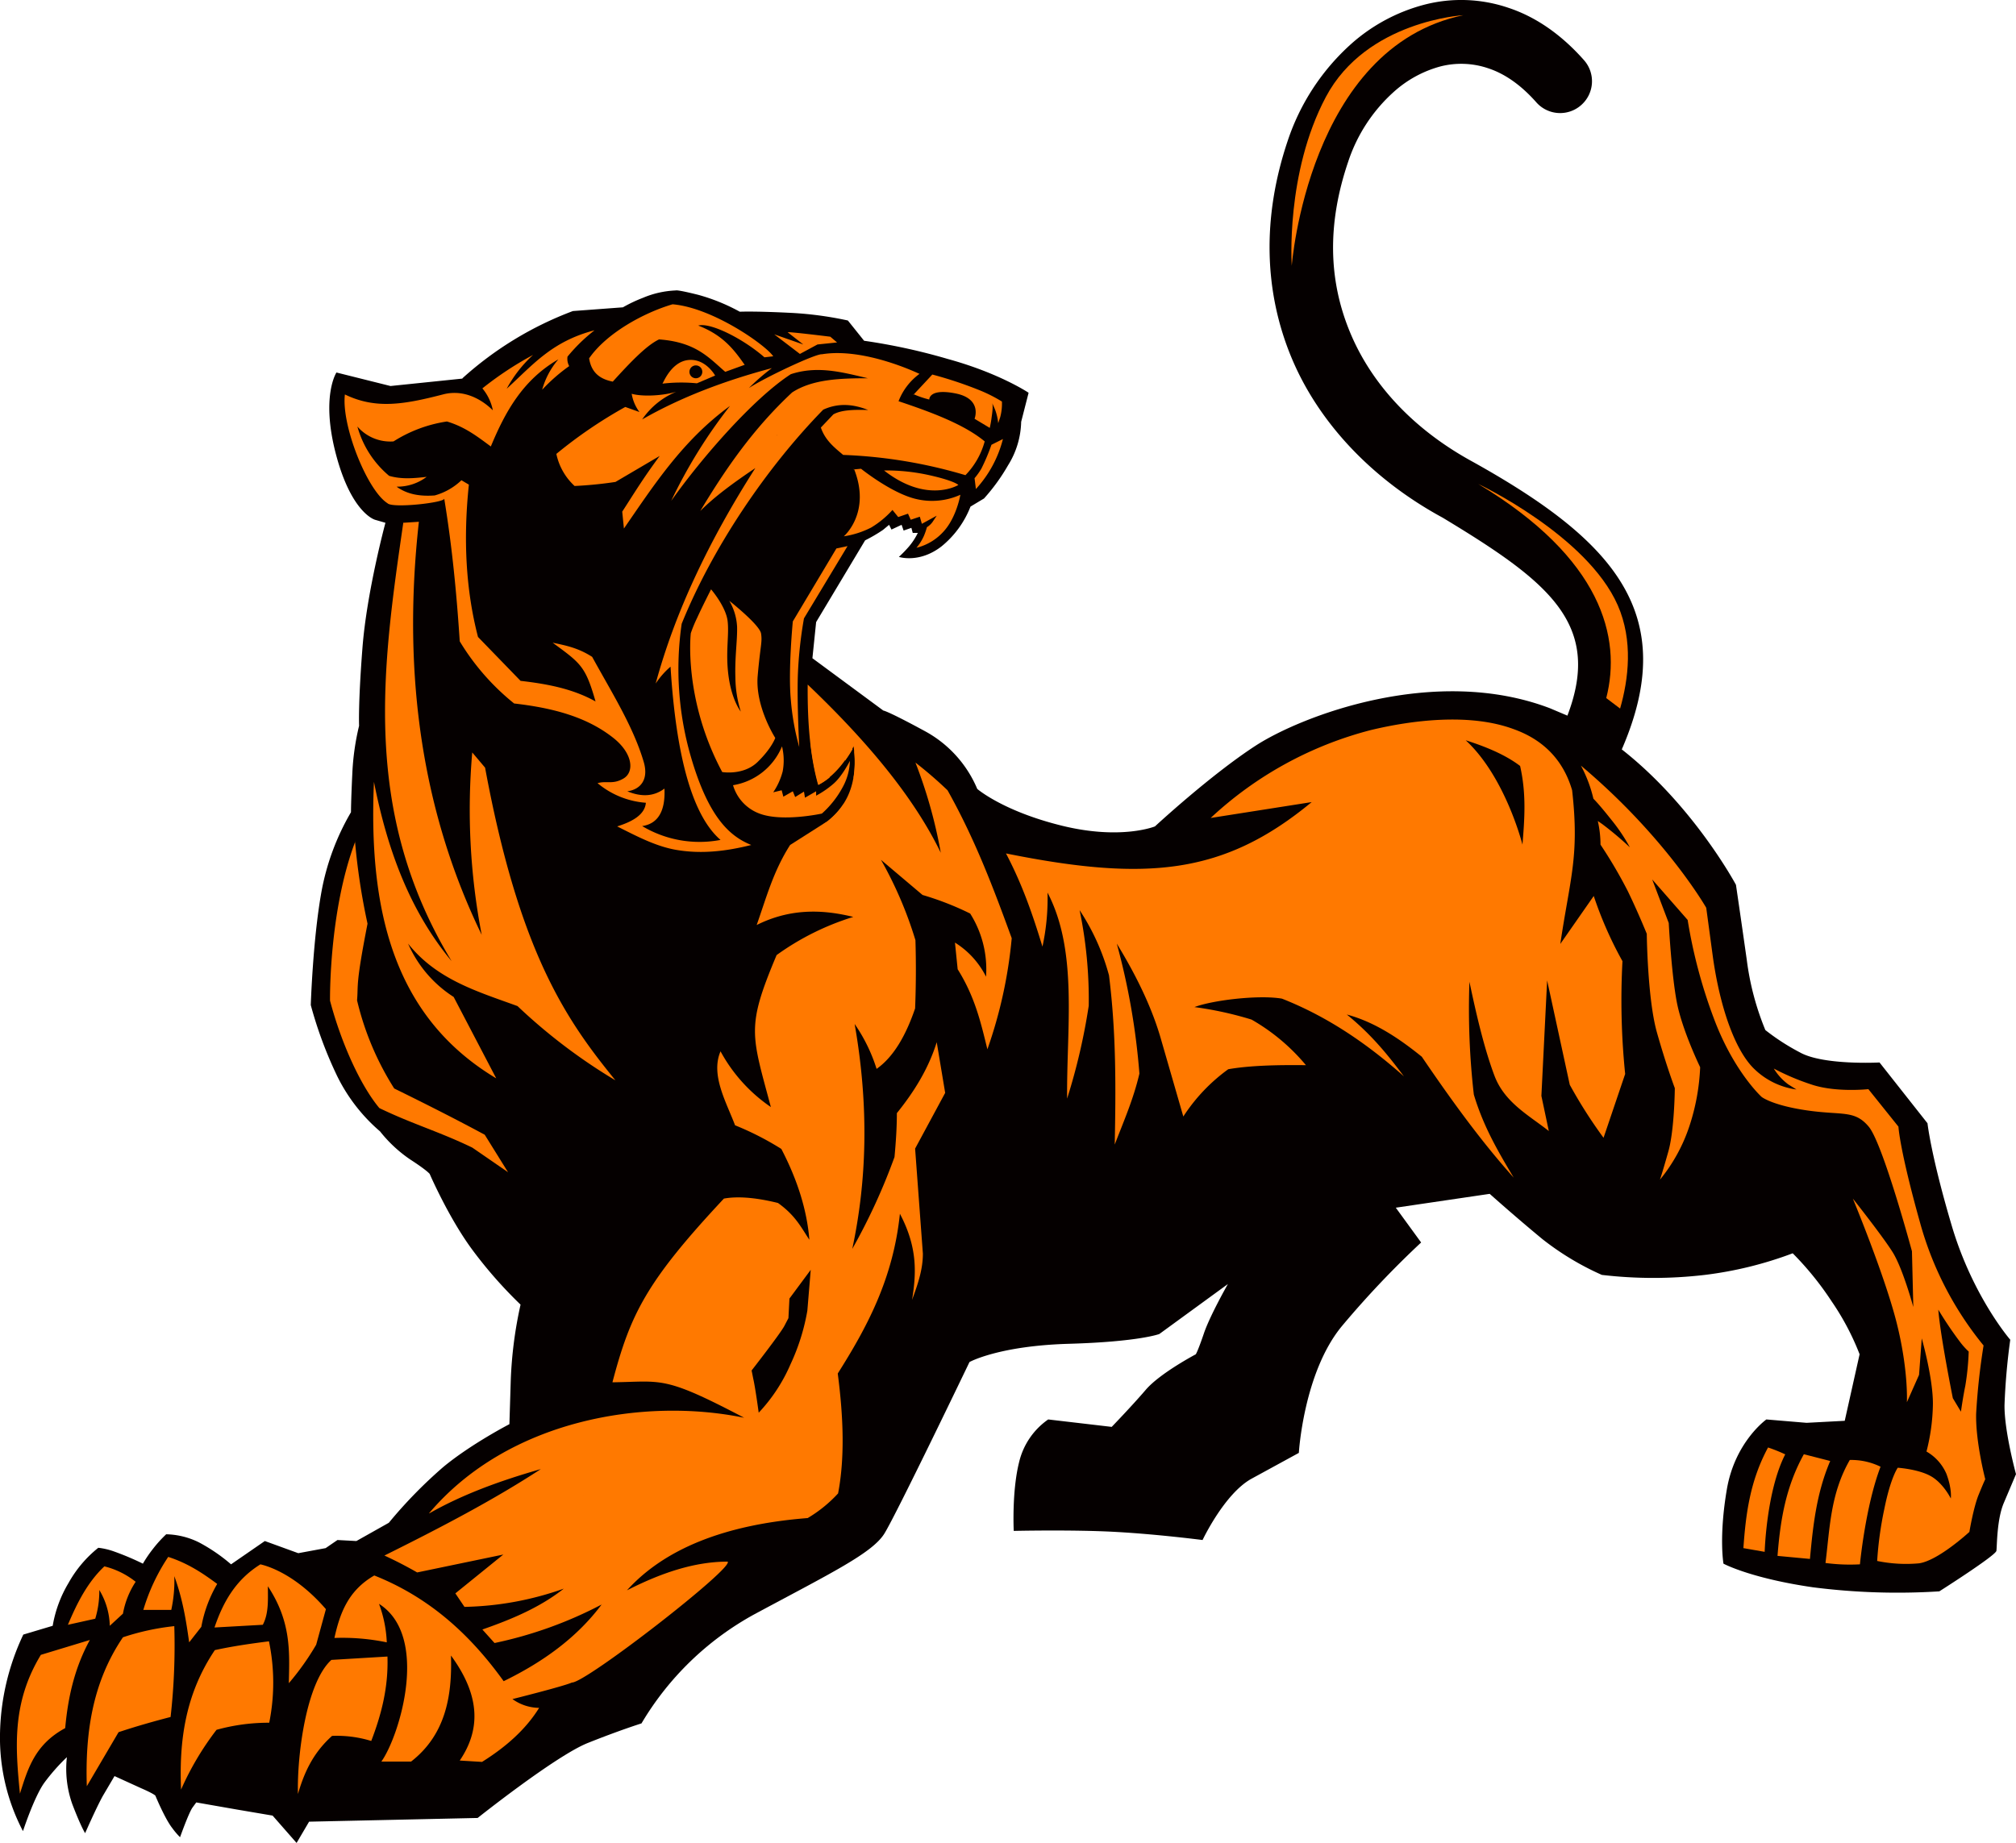 <svg id="Layer_1" data-name="Layer 1" xmlns="http://www.w3.org/2000/svg" viewBox="0 0 596.8 545.7"><title>Panther871_2c</title><path d="M137.2,112.2l-21.3,2.2-16-4s-4.7,7.1-.1,24.4S111.3,154,111.3,154l3.1.9s-5.5,20.3-6.8,37-1,23.1-1,23.1a74,74,0,0,0-2,14.1c-.4,8.2-.4,11.5-.4,11.5a72.3,72.3,0,0,0-8.8,23.9c-2.5,14.1-3.1,33.2-3.1,33.2a122.2,122.2,0,0,0,7.8,21,51.3,51.3,0,0,0,12.7,16.4,40.1,40.1,0,0,0,8.9,8.3c5.1,3.3,5.8,4.3,5.8,4.3s5.7,13.2,12.8,22.7a130.5,130.5,0,0,0,14.1,16,123.5,123.5,0,0,0-2.9,22.4l-.4,13s-11.4,5.9-19.6,12.7A137.9,137.9,0,0,0,115.4,451l-9.6,5.4-5.6-.3-3.5,2.4L88.6,460l-9.9-3.6-10,6.9a51.3,51.3,0,0,0-9.5-6.5,22.9,22.9,0,0,0-9.7-2.4,37.2,37.2,0,0,0-3.9,4.3,38.5,38.5,0,0,0-3,4.4,81.2,81.2,0,0,0-8.8-3.7,20.5,20.5,0,0,0-4.4-1,35.3,35.3,0,0,0-8.8,10.4,36.6,36.6,0,0,0-4.7,12.7l-8.7,2.6A71.4,71.4,0,0,0,.3,513.6a59.6,59.6,0,0,0,6.8,28.7s3.3-10.1,6.3-14.3a58.9,58.9,0,0,1,6.7-7.6,31.2,31.2,0,0,0,1.6,13.9c2.6,6.8,3.8,8.6,3.8,8.6s3.6-8.2,5.4-11.3l3.3-5.6,7.9,3.6c3.9,1.7,4.2,2.2,4.2,2.2s2.8,6.8,5,9.6a22.1,22.1,0,0,0,2.3,2.7s2.6-7.3,3.7-8.8l1.1-1.5,12,2.1L81,537.7l7.1,8.1,3.7-6.3,49.9-1.1s23.1-18.4,32.6-22.2,15.9-5.8,15.9-5.8a87.8,87.8,0,0,1,33.4-32.3c22.7-12.2,34.9-18.1,38.5-23.9s25.2-50.8,25.2-50.8,8.6-4.8,29.4-5.4,26.8-2.9,26.8-2.9l20.3-14.8s-5.3,9.3-7.1,14.6-2.4,6.2-2.4,6.2-10.6,5.6-14.8,10.5-10.1,11-10.1,11l-18.8-2.2A21.4,21.4,0,0,0,302,433c-2.2,8.7-1.6,20.4-1.6,20.4s17.6-.4,30.2.3,25.7,2.4,25.7,2.4,6.4-13.6,14.4-18.1l14.1-7.7s1.4-23.9,12.8-37.6A278.6,278.6,0,0,1,421,368l-7.5-10.3,27.8-4.1s7.6,6.8,15.6,13.4a82.2,82.2,0,0,0,17.6,10.6,130.7,130.7,0,0,0,30.5,0,112,112,0,0,0,26-6.4,90.3,90.3,0,0,1,11.5,14.2,76.5,76.5,0,0,1,8.3,15.7l-4.4,19.7-11.3.6-11.9-1s-9.3,6.6-11.7,20.7-1,22-1,22,7.9,4.3,26.5,7a196.7,196.7,0,0,0,37.4,1.2s16.7-10.6,16.9-12,.1-9.3,2.2-14.2l3.6-8.5s-3.5-12.8-3.4-20.5a191.9,191.9,0,0,1,1.7-19.3s-11.1-12.8-17.3-33.7-7.2-30.4-7.2-30.4l-14.2-18s-16.7.9-23.6-3a65.1,65.1,0,0,1-10.2-6.6,81.1,81.1,0,0,1-5.5-20.8c-1.8-12.7-3.2-22.2-3.2-22.2s-12.5-23.4-33.8-40.1c17.4-40.1-2.4-61.9-44-85.1-17.3-9.4-29.9-22.7-36.4-38.3s-6.8-32.3-.6-50.6a47.9,47.9,0,0,1,13.4-20.6,33.8,33.8,0,0,1,13.8-7.6,24.8,24.8,0,0,1,14.2.5c4.9,1.6,9.7,4.9,14.3,10.1a9.4,9.4,0,0,0,13.3.8h0a9.4,9.4,0,0,0,.8-13.3h0C462.3,10.1,454.7,5,446.8,2.4a43.4,43.4,0,0,0-24.9-.9,52.6,52.6,0,0,0-21.6,11.6,66.8,66.8,0,0,0-18.8,28.7c-7.7,22.9-6.9,44.7,1,63.9s23.7,36.2,44.9,47.7c31.3,18.9,47.3,31.4,36.9,58.6l-5.2-2.2c-34.2-13-73.7,2.4-87.1,11.1s-29.8,23.9-29.8,23.9-10,4.1-27.5-.2-25.1-10.9-25.1-10.9a34.8,34.8,0,0,0-15.3-17c-11.4-6.2-12.5-6.2-12.5-6.2l-21-15.5,1.1-10.7,14.5-24.2a45.3,45.3,0,0,0,5.3-3.1l1.8-1.5.7,1.4,3-1.4.6,1.7,2.3-.8.4,1.5H272a19.1,19.1,0,0,1-2.6,4,37.6,37.6,0,0,1-3,3.1s6,2,12.6-3.1a28.5,28.5,0,0,0,8.6-11.8l4-2.4a56.9,56.9,0,0,0,7.1-9.8,25.3,25.3,0,0,0,3.9-12.9l2.2-8.6s-8.6-5.8-23.9-10a177.7,177.7,0,0,0-24.8-5.4l-4.8-6a104.2,104.2,0,0,0-17.7-2.3c-10.2-.5-14.3-.3-14.3-.3a56.5,56.5,0,0,0-12.3-5c-6.4-1.6-6.6-1.3-6.6-1.3a27.7,27.7,0,0,0-9.8,2.2,42.4,42.4,0,0,0-5.9,2.8l-14.8,1.1a102.1,102.1,0,0,0-32.7,19.9" transform="translate(-0.3 -0.1)" style="fill:#050000"/><path d="M180.5,127.4a15.7,15.7,0,0,0,4.4,3.4,16.5,16.5,0,0,0,4.6,1.7,118,118,0,0,0,11.5-6.9l6.9-4.6-18.5,7.9s-3.2.4-8.9-1.6m49.8,1.7,12.4-11.3a20.9,20.9,0,0,1,7.3-.9l6.8.2a44.3,44.3,0,0,0-9.4-2.2,21.3,21.3,0,0,0-6.9.6,74.8,74.8,0,0,0-10.2,13.7Zm-.8-29.9,7.6,5.8,5.2-2.8,5.8-.6-2-1.7s-12.9-1.6-12.6-1.3l4.6,3.6Zm-8.7,9-5.8,2.1c-4.8-4.1-8.6-8.8-19.6-9.6-3.8,1.8-8.7,7-13.7,12.5-3.5-.7-6.3-2.4-7-6.9,5.2-7.5,16.2-13.5,24.7-16,11.9,1,27.6,12.1,29.8,15.4l-2.6.3c-6.3-5.5-16-10.4-19.6-9.4,7.5,2.9,10.7,7.3,13.8,11.7Zm76.4,22-3.4,1.7a58.1,58.1,0,0,1-3,7.1,21,21,0,0,1-2,2.8l.4,3.2A34.4,34.4,0,0,0,297.2,130.1ZM243.6,105c-1.8-.2-16.7,6.8-21.6,10a61.1,61.1,0,0,1,6.8-5.9c-13.9,3.7-26.9,8.6-38.4,15.2a22.7,22.7,0,0,1,10.1-8.2c-4,1.2-10,1.5-13.2.6a12.4,12.4,0,0,0,2.3,5.4l-4.2-1.5A136,136,0,0,0,165,134.5a17.9,17.9,0,0,0,5.4,9.5,117.5,117.5,0,0,0,12.1-1.2l13.1-7.7c-4.9,6.6-7.6,11.1-11.1,16.5l.5,5c8.9-12.9,17.4-26.1,31.4-36.3A149.9,149.9,0,0,0,199,148.4c9-12.7,24.3-30.3,35.4-37.5,7.9-2.6,15.2-.6,22.8,1.2-8.3,0-16.4.3-22.4,4.2-11.6,10.8-19.8,22.8-27.2,35.1,4.3-4.3,9.9-8.4,16.3-12.7-13.4,21-23.6,42.1-29.5,63.8a24.3,24.3,0,0,1,4.4-5c1.7,27.4,6.7,44.3,14.8,51.3a33.1,33.1,0,0,1-23.2-4.1c4.8-.7,6.9-4.6,6.6-11.1-3.2,2.4-6.9,2.5-11,.8,3.8-.5,6.5-3.4,4.8-8.9-3.1-10.4-9.5-20.5-15.2-30.9-4.2-2.7-7.9-3.4-11.7-4.2,8.3,6.1,9.7,6.9,12.7,17.4-6.8-3.8-14.4-5.2-22.2-6.1l-12.6-13c-3.6-13.9-4.4-28.9-2.7-45.1l-2.2-1.3a18.7,18.7,0,0,1-7.9,4.5c-4.1.3-8-.2-11.3-2.6a14.4,14.4,0,0,0,8.9-2.9c-3.6.4-7.3.8-11.1-.3a29.2,29.2,0,0,1-9.4-14.6,12.9,12.9,0,0,0,10.7,4.4,40.7,40.7,0,0,1,15.8-5.9c5.4,1.6,9.2,4.6,13,7.4,4.2-10.1,9.4-19.7,20-25.8a23.3,23.3,0,0,0-4.8,9,51.9,51.9,0,0,1,8-7,4.5,4.5,0,0,1-.5-2.8,49.7,49.7,0,0,1,8-7.8c-12.7,3.3-18.3,10.3-26,17.3a38,38,0,0,1,7.8-10,98.9,98.9,0,0,0-15,9.9,14.5,14.5,0,0,1,3.1,6.5c-3-3-8.4-6.4-14.8-4.7-11.6,3-19.9,4.4-29,0-1.1,9.1,6.6,28.4,12.6,32.2,1.4,1.6,17.3-.2,16.8-1.4,2.4,14.6,3.7,28.6,4.6,42.3a70,70,0,0,0,16.1,18.4c11.3,1.3,21.5,3.9,29.5,10.3,5.7,4.6,6.1,10,2.9,11.9s-5.1.6-7.7,1.4a25.2,25.2,0,0,0,14.3,5.8c-.3,3.4-3.7,5.5-8.5,7,5.6,2.8,11.2,5.8,17.2,6.9,7.8,1.4,15.3.4,22.5-1.4-6.2-2.5-12.6-7.9-17.9-26.2a93.2,93.2,0,0,1-2.7-39.3c9.1-22.5,25-46.1,41.9-63.4,4.6-2.1,9-1.6,13.3.1-3.9-.1-7.8-.1-10.3,1.3l-3.7,3.9c1.3,3.8,4,5.9,6.6,8.1a145,145,0,0,1,36.2,6,22.9,22.9,0,0,0,5.7-10c-5.9-4.9-15.3-8.5-25.5-11.9a18.1,18.1,0,0,1,6.2-8.1C272.6,110.9,256.4,102.9,243.6,105Z" transform="translate(-0.3 -0.1)" style="fill:#ff7900"/><path d="M270.7,117l5.6-6a119.2,119.2,0,0,1,13.6,4.5,43.8,43.8,0,0,1,7,3.5,15.4,15.4,0,0,1-.5,4.6l-.6,1.8a15.5,15.5,0,0,0-1-4.2l-.8-1.8s.4.6-.1,3.9a32.7,32.7,0,0,1-.6,3.5l-4.5-2.7s2.4-5.9-5.6-7.5-7.8,1.8-7.8,1.8a27.6,27.6,0,0,1-4.7-1.6" transform="translate(-0.3 -0.1)" style="fill:#ff7900"/><path d="M196.4,113.7c.3-.3,2.6-6.5,7.7-7s7.9,4.6,7.9,4.6l-5.4,2.3a46.9,46.9,0,0,0-10.2.1" transform="translate(-0.3 -0.1)" style="fill:#ff7900"/><path d="M119.6,154.9l4.7-.3c-5.2,46.8,1.6,87.3,18.6,122.3a195.6,195.6,0,0,1-2.8-54l3.8,4.5c10.2,55.1,24.2,74.9,38.6,92.6a165.4,165.4,0,0,1-29-22c-11.8-4.3-23.9-7.8-32.4-18.5a35.8,35.8,0,0,0,13.5,15.8l12.6,24.1c-30.9-18.5-37.8-50.7-36.2-87.8,3.9,19.8,10.5,38.1,23,53.1-26.8-44.3-20.5-87.1-14.3-129.9" transform="translate(-0.3 -0.1)" style="fill:#ff7900"/><path d="M105.4,249.3a192.2,192.2,0,0,0,3.7,24.3c-3.6,18.4-2.7,18-3.1,22.7a85.3,85.3,0,0,0,11,26.1c10.4,5.1,19.2,9.6,26.8,13.7l6.9,11.1-10.6-7.3c-9.7-4.7-17.8-7-27.5-11.7-5.6-6.7-11.3-19.3-14.6-31.8,0,0-.4-26.4,7.5-47.2" transform="translate(-0.3 -0.1)" style="fill:#ff7900"/><path d="M253,139.1l2.2-.2s9.2,7.4,16.5,9a20.3,20.3,0,0,0,12.9-1.3s-1.1,6.6-4.9,10.8a15.9,15.9,0,0,1-8.1,4.9,14.9,14.9,0,0,0,2.2-3.5,20.5,20.5,0,0,0,.9-2.6,5.8,5.8,0,0,0,1.9-1.9l1-1.5-4.4,2.4-.6-2.1-2.7.9-.8-1.8-2.9,1-1.7-2.1a27.7,27.7,0,0,1-6.3,5.2,26.3,26.3,0,0,1-8.1,2.6s8.2-7,3-20" transform="translate(-0.3 -0.1)" style="fill:#ff7900"/><path d="M262.1,139.4a58.9,58.9,0,0,1,13.3,1.4c7.6,1.7,8.6,2.9,8.6,2.9s-9.2,5.7-22-4.3" transform="translate(-0.3 -0.1)" style="fill:#ff7900"/><path d="M217.3,232.6a12.8,12.8,0,0,0,8.1,8.5c6.8,2.4,18.2-.1,18.2-.1a28.5,28.5,0,0,0,6.1-7.7,17.3,17.3,0,0,0,2.2-7.9s-2.3,4.6-4.9,6.8a27.9,27.9,0,0,1-5.1,3.5v-1.3l-3.3,1.9-.3-1.8-2.6,1.6-.7-1.7-2.8,1.6-.5-1.9-2.5.6a20,20,0,0,0,2.8-6.2,17.6,17.6,0,0,0-.2-7.4,19,19,0,0,1-14.5,11.5" transform="translate(-0.3 -0.1)" style="fill:#ff7900"/><path d="M214.1,228.7s6.3,1.1,10.5-3,5.2-7.1,5.2-7.1-6-9.3-5.2-18.4,1.4-9.9,1-12.5-9.4-9.7-9.4-9.7a16.9,16.9,0,0,1,2.3,7.7c.1,4.2-.7,8.9-.5,15.1a34.7,34.7,0,0,0,1.6,10s-2.6-3.2-3.6-10.3.2-12.2-.3-16.5-4.9-9.4-4.9-9.4-2.6,5.1-4.1,8.4a39.1,39.1,0,0,0-1.9,4.6s-2.3,19.4,9.3,41.1" transform="translate(-0.3 -0.1)" style="fill:#ff7900"/><path d="M251.2,161.8l-3.3.7L235,184.1s-1.4,14.4-.6,23.1a74.3,74.3,0,0,0,2.5,14.1s-.7-13.2-.4-21.6a124,124,0,0,1,1.8-16.5Z" transform="translate(-0.3 -0.1)" style="fill:#ff7900"/><path d="M240.3,376.1l-1,12.1a62.5,62.5,0,0,1-5,15.9,49.3,49.3,0,0,1-9.4,14.3s-1-7.4-1.6-10l-.5-2.5s8.5-10.9,9.7-13.2l1.2-2.3.3-5.8ZM127.4,448.2c9.8-5.6,21.1-9.7,33-13.1-13.9,9.1-29.8,17.4-46.3,25.6,3.7,1.7,6.9,3.4,9.7,5l25.5-5.3-14.2,11.5,2.7,4a93,93,0,0,0,29.4-5.4c-7.1,5.6-15.5,9.1-24.1,12.1l3.6,4a121.9,121.9,0,0,0,31.7-11.4c-7.4,9.9-17.5,17.1-29,22.7-9.7-13.5-21.7-24.7-38.3-31.3-7.8,4.5-10.2,11.3-11.8,18.5a64.6,64.6,0,0,1,15.5,1.3,37,37,0,0,0-2.3-11.4c15.1,9.6,6.1,39.1.7,46.7H122c10-7.8,12.2-19,11.8-31.4,9.1,12.4,8.5,22.4,2.6,31.1l6.6.4c7.2-4.5,13-9.7,16.9-16a13.8,13.8,0,0,1-7.9-2.6s15.2-3.8,17.6-4.9c4,.2,48.2-34.1,46.1-35.8-9.9,0-19.8,3.4-29.8,8.5,11.2-12.4,29.2-19.5,53.5-21.4a39.5,39.5,0,0,0,9-7.3c2-10.4,1.6-22.5-.1-35.5,8.6-13.6,16.4-28,18.4-47.3,5.4,10.2,4.8,18,3.6,25.5,1.6-4.4,3.2-8.8,3.2-13.7l-2.3-31.1,8.9-16.5-2.5-15c-2.5,8-6.8,14.8-11.8,21,0,4.3-.3,8.7-.7,13a180.2,180.2,0,0,1-12.5,27.2c4.3-20.1,5-42.1.7-66.6a49.2,49.2,0,0,1,6.5,13.3c5.1-3.6,8.7-10,11.4-17.9q.4-10.1.1-20.2a117.4,117.4,0,0,0-10.2-23.8l12.3,10.4a87.3,87.3,0,0,1,14.1,5.5,30.9,30.9,0,0,1,4.7,18.7,25.2,25.2,0,0,0-9.2-10.1l.8,7.9c5.2,8.3,6.9,16,8.8,23.7a136.3,136.3,0,0,0,7.2-32.9c-5.3-14.5-10.7-29-19-43.8a122.7,122.7,0,0,0-9.5-8.2,142.1,142.1,0,0,1,7.5,26.7c-8.2-16.9-22.3-33.5-39.4-49.8-.1,11.6.8,21.6,3.1,29.7,4.1-2.1,7.8-6.3,10.5-11.4,1.5,11.7-2.6,18.1-7.8,22.2l-11,7c-5,7.8-7.1,15.8-9.9,23.7,9.8-4.9,19.3-4.7,28.6-2.4a78,78,0,0,0-22.7,11.3c-9,21.4-7.5,23.3-1.7,45a47.2,47.2,0,0,1-14.9-16.5c-3,7,1.7,15,4.3,21.9a86.6,86.6,0,0,1,13.7,7c4.8,9.2,7.6,18.2,8.3,26.9-2.4-3.6-4.1-7.2-9.3-10.9-6.9-1.7-12.1-2-16-1.3-23.1,24.7-27.7,34.3-33,54.4,14.9-.2,15-2.1,39,10.5-29.5-6.1-69.8.5-93.3,28.3Z" transform="translate(-0.3 -0.1)" style="fill:#ff7900"/><path d="M434.2,219.3c6.3,2,11.9,4.4,16.1,7.6,1.9,8.4,1.3,15.8.7,23.3,0,0-5-20-16.8-30.9M397,268.4a103.6,103.6,0,0,1,22.2,2.9,83.3,83.3,0,0,1,19.4,7.6s-5.8-9.1-9.7-12.4a36.9,36.9,0,0,0-6.9-4.8S403.2,264.2,397,268.4Zm-98.9-15.6c4.9,9.3,8,18.4,10.8,27.6a67.4,67.4,0,0,0,1.5-16c9.1,17.4,5.6,40,5.8,61a181.7,181.7,0,0,0,6.4-27.5,130.4,130.4,0,0,0-2.7-28.3,66.3,66.3,0,0,1,8.7,19.3c2.2,17.6,2,33.8,1.7,50.1,2.6-6.8,5.5-13.3,7.3-21a206.2,206.2,0,0,0-6.7-38.5c6,9.8,10.6,19.4,13.2,28.7l6.5,22.5a52.5,52.5,0,0,1,13.3-14c6.3-1.1,14.3-1.3,23-1.2A59.1,59.1,0,0,0,370.8,302a104,104,0,0,0-16.9-3.7c5.2-2,18.9-3.7,25.9-2.5,13.7,5.4,25.4,13.5,36.1,23-4.6-6.1-9.3-12.1-16.9-18.3,8.2,2.2,15.4,7,22.2,12.5,8.7,12.8,17.6,25.1,27.2,35.8-4.4-7.4-8.9-14.9-11.8-24.6a222.8,222.8,0,0,1-1.3-33.4c2.1,10,4.4,19.8,7.4,27.8S453,330.4,458.8,335l-2.2-10.4,1.7-34.2,6.7,30.9A141.5,141.5,0,0,0,475,337l6.4-18.9a215.8,215.8,0,0,1-.8-33.4,112.9,112.9,0,0,1-8.5-19.3l-9.9,14.2c2.9-19.6,5.7-25.9,3.5-45.5-2.8-9.6-9.2-15.2-17.3-18.1-12.9-4.8-30-2.7-42.4.3a109.6,109.6,0,0,0-47.3,26l29.9-4.7C362.6,259.1,339.8,261.2,298.1,252.8Z" transform="translate(-0.3 -0.1)" style="fill:#ff7900"/><path d="M574.1,387.9a111.3,111.3,0,0,0,6.4,9.5,21.6,21.6,0,0,0,2.6,2.9,77,77,0,0,1-1,10.1c-.7,3.4-1.3,7.7-1.3,7.7l-2.4-4s-3.7-18.4-4.3-26.2M468.3,226.8a39.8,39.8,0,0,1,3.7,9.8c1.1,1.1,2.9,3.2,5.2,6.1a53.8,53.8,0,0,1,5.6,8.3,98.2,98.2,0,0,0-8.2-6.9l-1.3-.9a31.6,31.6,0,0,1,.8,7,137.9,137.9,0,0,1,8.1,13.8c3.1,6.4,5.6,12.6,5.6,12.6s.2,19.3,3,29.2,5.3,16.5,5.3,16.5-.1,12.3-1.9,18.7-2.5,8.4-2.5,8.4a49.4,49.4,0,0,0,8.7-15.8,63.9,63.9,0,0,0,3.2-17.5s-5.3-10.9-6.9-19.2-2.4-23.5-2.4-23.5l-4.9-12.9,10.5,12a150.4,150.4,0,0,0,7.7,29c5.9,15.9,14.2,23.4,14.2,23.4s3.1,2.5,13.5,4,14-.2,18.2,4.8,12.8,36.9,12.8,36.9l.4,16.5s-3.1-11.4-6.1-16.2S548.8,355,548.8,355s9.5,22.9,13,36.9,3,23.4,3,23.4l3.6-8.1.8-10.8s3.4,11.9,3.3,19.6a59.2,59.2,0,0,1-1.9,13.9,14,14,0,0,1,5.9,6.6c1.7,4.5,1.3,7.3,1.3,7.3s-2.2-4.5-5.9-6.6-9.8-2.5-9.8-2.5-2.1,2.8-4,12.3a105.6,105.6,0,0,0-2.1,15.3,42.1,42.1,0,0,0,12.4.7c5.7-.8,14.9-9.3,14.9-9.3s1.2-7.2,2.7-10.9,2-4.7,2-4.7-2.9-11.1-2.7-19.4a194.2,194.2,0,0,1,2.2-20.2,98.8,98.8,0,0,1-18.7-36c-6.2-22.1-6.5-28.8-6.5-28.8l-8.9-11.1s-9.2,1-16.3-1.2a70.7,70.7,0,0,1-11.7-4.9,16.6,16.6,0,0,0,4.3,4.7l2.4,1.5a22.2,22.2,0,0,1-12.5-6.1c-5.7-5.5-10.1-18.2-12.2-32.9l-2-14.8S493.5,248,468.3,226.8Z" transform="translate(-0.3 -0.1)" style="fill:#ff7900"/><path d="M42.7,476.9a58,58,0,0,1,7.4-15.8c5.9,1.9,10.3,4.9,14.5,8a38.8,38.8,0,0,0-4.7,12.7l-3.6,4.6c-.9-6.4-1.9-12.8-4.4-19.6a40.5,40.5,0,0,1-.9,10H42.7m54.1-.3-2.9,10.6a78.1,78.1,0,0,1-8.1,11.4c.2-9.1.8-18.1-6.2-28.7,0,3.9.3,8-1.5,11.4l-14.3.8c2.5-7.4,6.2-14.1,13.6-18.7.2.1,9.4,1.7,19.4,13.3Zm-56.3-8.1a25.3,25.3,0,0,0-3.8,9.5l-3.9,3.6a21.5,21.5,0,0,0-3.1-10.6,28.3,28.3,0,0,1-1.2,8.5l-8.1,1.8c2.7-6.4,5.8-12.6,10.8-17.3a24.2,24.2,0,0,1,9.3,4.6Z" transform="translate(-0.3 -0.1)" style="fill:#ff7900"/><path d="M79.9,486a60,60,0,0,1,.1,24.2,57.7,57.7,0,0,0-15.6,2.1A85.8,85.8,0,0,0,53.9,530c-.6-14.3,1.2-28.2,10-41.3,5-1.1,10.4-1.9,16-2.6m-28-4.4a189.3,189.3,0,0,1-1.1,26.8c-5.4,1.4-10.6,2.9-15.4,4.5L26,529c-.5-15.6,1.6-30.7,10.7-44.1a72.2,72.2,0,0,1,15.2-3.3Zm-25,4c-4.6,8.4-6.5,17.2-7.3,26.1C10.5,516.7,8.5,524,6.2,531.2c-1.3-13.4-2.5-26.8,6.2-41.1Zm88.1,4.9c.3,9.1-1.8,17.2-4.8,25a34.6,34.6,0,0,0-11.6-1.5c-5.8,5.2-8.3,11.1-10.1,17.2-.3-11.6,2.5-33,9.9-39.7Z" transform="translate(-0.3 -0.1)" style="fill:#ff7900"/><path d="M542.1,432.7c-4.1,9.6-5.1,19.3-6,29l-9.6-.9c.8-10.1,2.3-20.2,7.8-30.1l7.8,2m14.9,1.7a19.6,19.6,0,0,0-9.1-2c-5.8,10.1-5.9,20.3-7.2,30.5a55.3,55.3,0,0,0,10.2.4S552.5,446.2,557,434.4Zm-28.3-3.7a48.2,48.2,0,0,0-5-2c-5.4,10-6.6,19.9-7.3,29.8l6.3,1.1s.5-18,6.1-28.9Z" transform="translate(-0.3 -0.1)" style="fill:#ff7900"/><path d="M433.5,4.6s-28.7,1.6-40.7,24.2-10.1,50-10.1,50,4.9-64.7,50.8-74.2m4.4,138.8s32.2,15.2,41.3,35.9c4.6,10.5,3.2,21.9.7,30.6l-4.1-3.1c4.6-17.9-1.3-41.4-37.9-63.4Z" transform="translate(-0.3 -0.1)" style="fill:#ff7900"/><path d="M194.5,123.4s10.2-5.1,16.5-7.6a86,86,0,0,1,11.3-3.7l-5.7,5s-12.9,2.5-22.1,6.3M230.6,112l-10.5,5.8a57.4,57.4,0,0,0-5.5,7.5c-2.7,4.4-2.7,4.5-2.7,4.5S223.4,117,230.6,112Zm7.5-3.4a41.8,41.8,0,0,1,12.5.2,135.2,135.2,0,0,1,15.3,4.7l3.7-2.2a66.1,66.1,0,0,0-16-4.7c-7.9-1-9.9-.5-9.9-.5l-5.6,2.4Zm8.2,5s6.8-1,10.5-.4a73,73,0,0,1,9,2.5l-1.8,2.6s-5.1-3.4-17.8-4.8Zm3,4.3s8.5.1,12.3,1.4l3.8,1.3-5,.8s-3-1.9-11.1-3.6Zm9.7,5.6a37.8,37.8,0,0,0-7.6-.2l-2.9.4-2.6,3.7a37.5,37.5,0,0,0,2.9,3.8,6.3,6.3,0,0,0,1.9,1.6l6.4.7,6.8.5s-5.3-1.9-8.1-4.1a21.3,21.3,0,0,1-3.4-2.9s.1-3.5,6.6-3.6Zm-22.8-6a69.1,69.1,0,0,0-5,8c-2.5,4.7-3.5,7.1-3.5,7.1s6.7-6.2,9.8-8.9a34.2,34.2,0,0,1,4.1-3.2s-7.8,8.4-12.3,14.6-8.8,12.5-8.8,12.5l6.4-13L215.6,142s11.5-16.3,20.5-24.6Zm-130.6,2.7a33.1,33.1,0,0,0,12.8,1.6c6.5-.5,10.4-3.2,16.5-3s9.3,3.3,9.3,3.3l-.3,6a28.3,28.3,0,0,0-6.2-4,30.4,30.4,0,0,0-5.4-1.7s-5.6,1.2-8.9,2.2a25.7,25.7,0,0,0-4.1,1.6S110.5,125.6,105.6,120.2ZM250,238.2a22,22,0,0,1-4.7,5.1l-1.2.8,4.9,21.4a28,28,0,0,1,5,1.1c3.9,1.1,10.8,5.7,10.8,5.7s-1.8-6.8-7.7-19.7C255.2,248.4,252.6,243.3,250,238.2Zm-9.8-18.4a78.7,78.7,0,0,0,2.4,12.7,18.5,18.5,0,0,0,3.3-2.2Zm13.1,2.8a127.1,127.1,0,0,1,8,10.2c10.7,14.8,20.2,27.7,20.2,27.7s-.1-11.6-2-17.7l-1.9-6,3.2,2.1s6.4,11.4,9.5,21.7l4.9,15.9-.9,8a46.2,46.2,0,0,0-2.7-10c-2-5.1-3.7-6.7-3.7-6.7l-13.3-5.2-11.2-10.7s-4.7-10.4-10.4-21.6a30.4,30.4,0,0,0,.2-7.7Zm-9.2-8.9s3.1,2.1,8.6,8.2a35.4,35.4,0,0,1-2.2,3.4c-2.2-4.1-4.4-8.1-6.5-11.6Zm-9.9,76.4a36.2,36.2,0,0,1,10.3,6.9c4.6,4.5,5.8,6.6,5.8,6.6s2,15.8,2.3,27a92.5,92.5,0,0,1-2.6,22.2S246.1,312.5,234.2,290.1Zm-15.9,69.2s5.5-.8,8.5.1l3,.9s2.4,2.8,4.7,5.8a18.1,18.1,0,0,1,2.9,6.4l-7.2,10.3v3.8a89.1,89.1,0,0,1-6.5,10c-2.9,3.7-4.2,4.4-4.2,4.4l-.9-5.5S232.1,375.3,218.3,359.3Zm41.2-84.2,6.1,4.5,1.2,13.6a54.7,54.7,0,0,1-1.8,8,28.1,28.1,0,0,1-3.5,7.3,26.9,26.9,0,0,0-3.6-6.4,30.9,30.9,0,0,0-3.6-3.8S262.7,287.6,259.5,275.1Zm3.1,81.4s-4.1,10.4-8.9,17.6-6.1,8.6-6.1,8.6,1.4-9.5,2.1-15.5l.7-6-6.8,14.7-1.5,3.6s1.1,3.8-.9,12.6-8.3,19.1-8.3,19.1S260.5,396.1,262.6,356.5Zm-17.8,56s.9,10.7.8,17.8-1.1,9.7-1.1,9.7a46.1,46.1,0,0,0-6.4-6.8,38,38,0,0,0-8.5-4.8v-.2l-7.9,8.1s-18-2.1-64.3,10.5c0,0,20.5-11.8,38.9-15.9a227.2,227.2,0,0,1,34.1-4.8l1.1-2.9A67.8,67.8,0,0,0,244.8,412.5Zm-132-164.1a140.5,140.5,0,0,0,7.1,18.6c4,8.1,7.7,14.4,7.7,14.4l-8.6-7a52.8,52.8,0,0,0,2.1,9.7l1.6,5.2s-8-8.9-10-40.9Zm4.9-39.8a127.8,127.8,0,0,0,6.8,37c6.8,19.6,24,46.5,24,46.5l-11.2-4.8s-22.1-32.5-19.7-78.7ZM146,469.7l25.3-5.5c14.3-3.2,15.2-2.5,16.5-3.4a99,99,0,0,1,23.5-10.7c12.1-3.5,17.1-4,17.1-4a186.1,186.1,0,0,0-18.7-.4c-8.2.4-10.4,1.1-10.4,1.1s-19.3,8.5-53.4,23ZM329,261.4s15.7.4,35.9-6.2,29.3-18.6,29.3-18.6a49.9,49.9,0,0,1-23.7,24.3c-17.5,8.4-26.4,8.8-26.4,8.8Zm142.6,15.8,4.1,8.3s.1,15.3.4,21.2l.4,7.9-2.4,11.5-4.3-11.8S468.5,299.2,471.6,277.2Zm-19-14.2c-1,4.6-3.1,14-5.4,20.9a133.7,133.7,0,0,0-4.5,17.5s.9,7.7,3.9,13.3a44.4,44.4,0,0,0,6.6,9.3v-.6l.2.3-.2-1c.1-3.9,1.4-15.4,1.7-25.4s4.3-26.5,5.3-42.1c.9-13.6-.3-26.3-8-32.2a77.9,77.9,0,0,1,2.5,20c0,6.7-.3,11.8-.6,14.7l-7.8-9.3s-.9-5.7-6.6-15-15.9-14.3-15.9-14.3c-17.6-.2-27.8,4-38,8.9C412.9,226.6,436.6,240,452.6,263Zm-19.7,16.4s-.9,18.5-.3,29.4,1,13.2,1,13.2-3.3-5.9-5-9.4l-1.8-3.5A199.3,199.3,0,0,1,432.9,279.4Zm45.3-27.6a74.8,74.8,0,0,1,7,13.5c3.1,7.8,4.2,11,4.2,11s.6,9.4,1.9,17.8a38.5,38.5,0,0,0,5.9,15,94.3,94.3,0,0,1-4.4-21.8c-.9-12-.8-13.6-.8-13.6l-4.7-13.8A46.7,46.7,0,0,0,478.2,251.8Zm1.1-11.4a65.3,65.3,0,0,1,6.4,9.4c2.5,4.7,2.8,6.9,2.8,6.9s6.7,6.7,9.9,10.3,3.6,5,3.6,5,3.1,16.3,5,21.3,1.9,5.2,1.9,5.2-3-13.8-3.6-20.3l-.7-6.7s-16.6-24.3-25.3-31.2Zm98,177.5,4.4,5.9A69.3,69.3,0,0,1,583,415l.9-3.4a90.3,90.3,0,0,0,.2,11.2,135.1,135.1,0,0,0,2,13.6,79.9,79.9,0,0,0-3.4,8.6l-1.5,4.6-1.6,2.7a95.9,95.9,0,0,0-5.5-9.8,29.4,29.4,0,0,0-3-3.9,8.3,8.3,0,0,1,4.5,3.3,56.2,56.2,0,0,1,3,5.2,17,17,0,0,0,1.1-7c-.3-3.5-3.1-10.7-3.1-10.7s.6-2.6.6-11.5ZM420.7,251.8s7.8,6.1,12,11.6a80.5,80.5,0,0,1,7.7,12.8l.2-8.8S435.1,258.9,420.7,251.8Zm-244-145.7a45.2,45.2,0,0,1,9.1-8.3c5-3.2,13.8-5.8,13.8-5.8a17.3,17.3,0,0,1,6.3.8,17.1,17.1,0,0,1,5.1,2.4,21.4,21.4,0,0,0-4.5.1c-2.8.3-3.3.8-3.3.8s3.1.3,8,4.3,5.4,6,5.4,6a31.6,31.6,0,0,0-11.9-6.9c-7.4-2.4-9-2.2-9-2.2a46.9,46.9,0,0,0-19,8.9Z" transform="translate(-0.3 -0.1)" style="fill:#ff7900"/><path d="M206.4,108.3a1.9,1.9,0,0,1,1.8,2h0a1.9,1.9,0,0,1-2,1.8h0a1.9,1.9,0,0,1-1.8-2h0a1.9,1.9,0,0,1,2-1.8h0" transform="translate(-0.3 -0.1)" style="fill:#050000"/></svg>